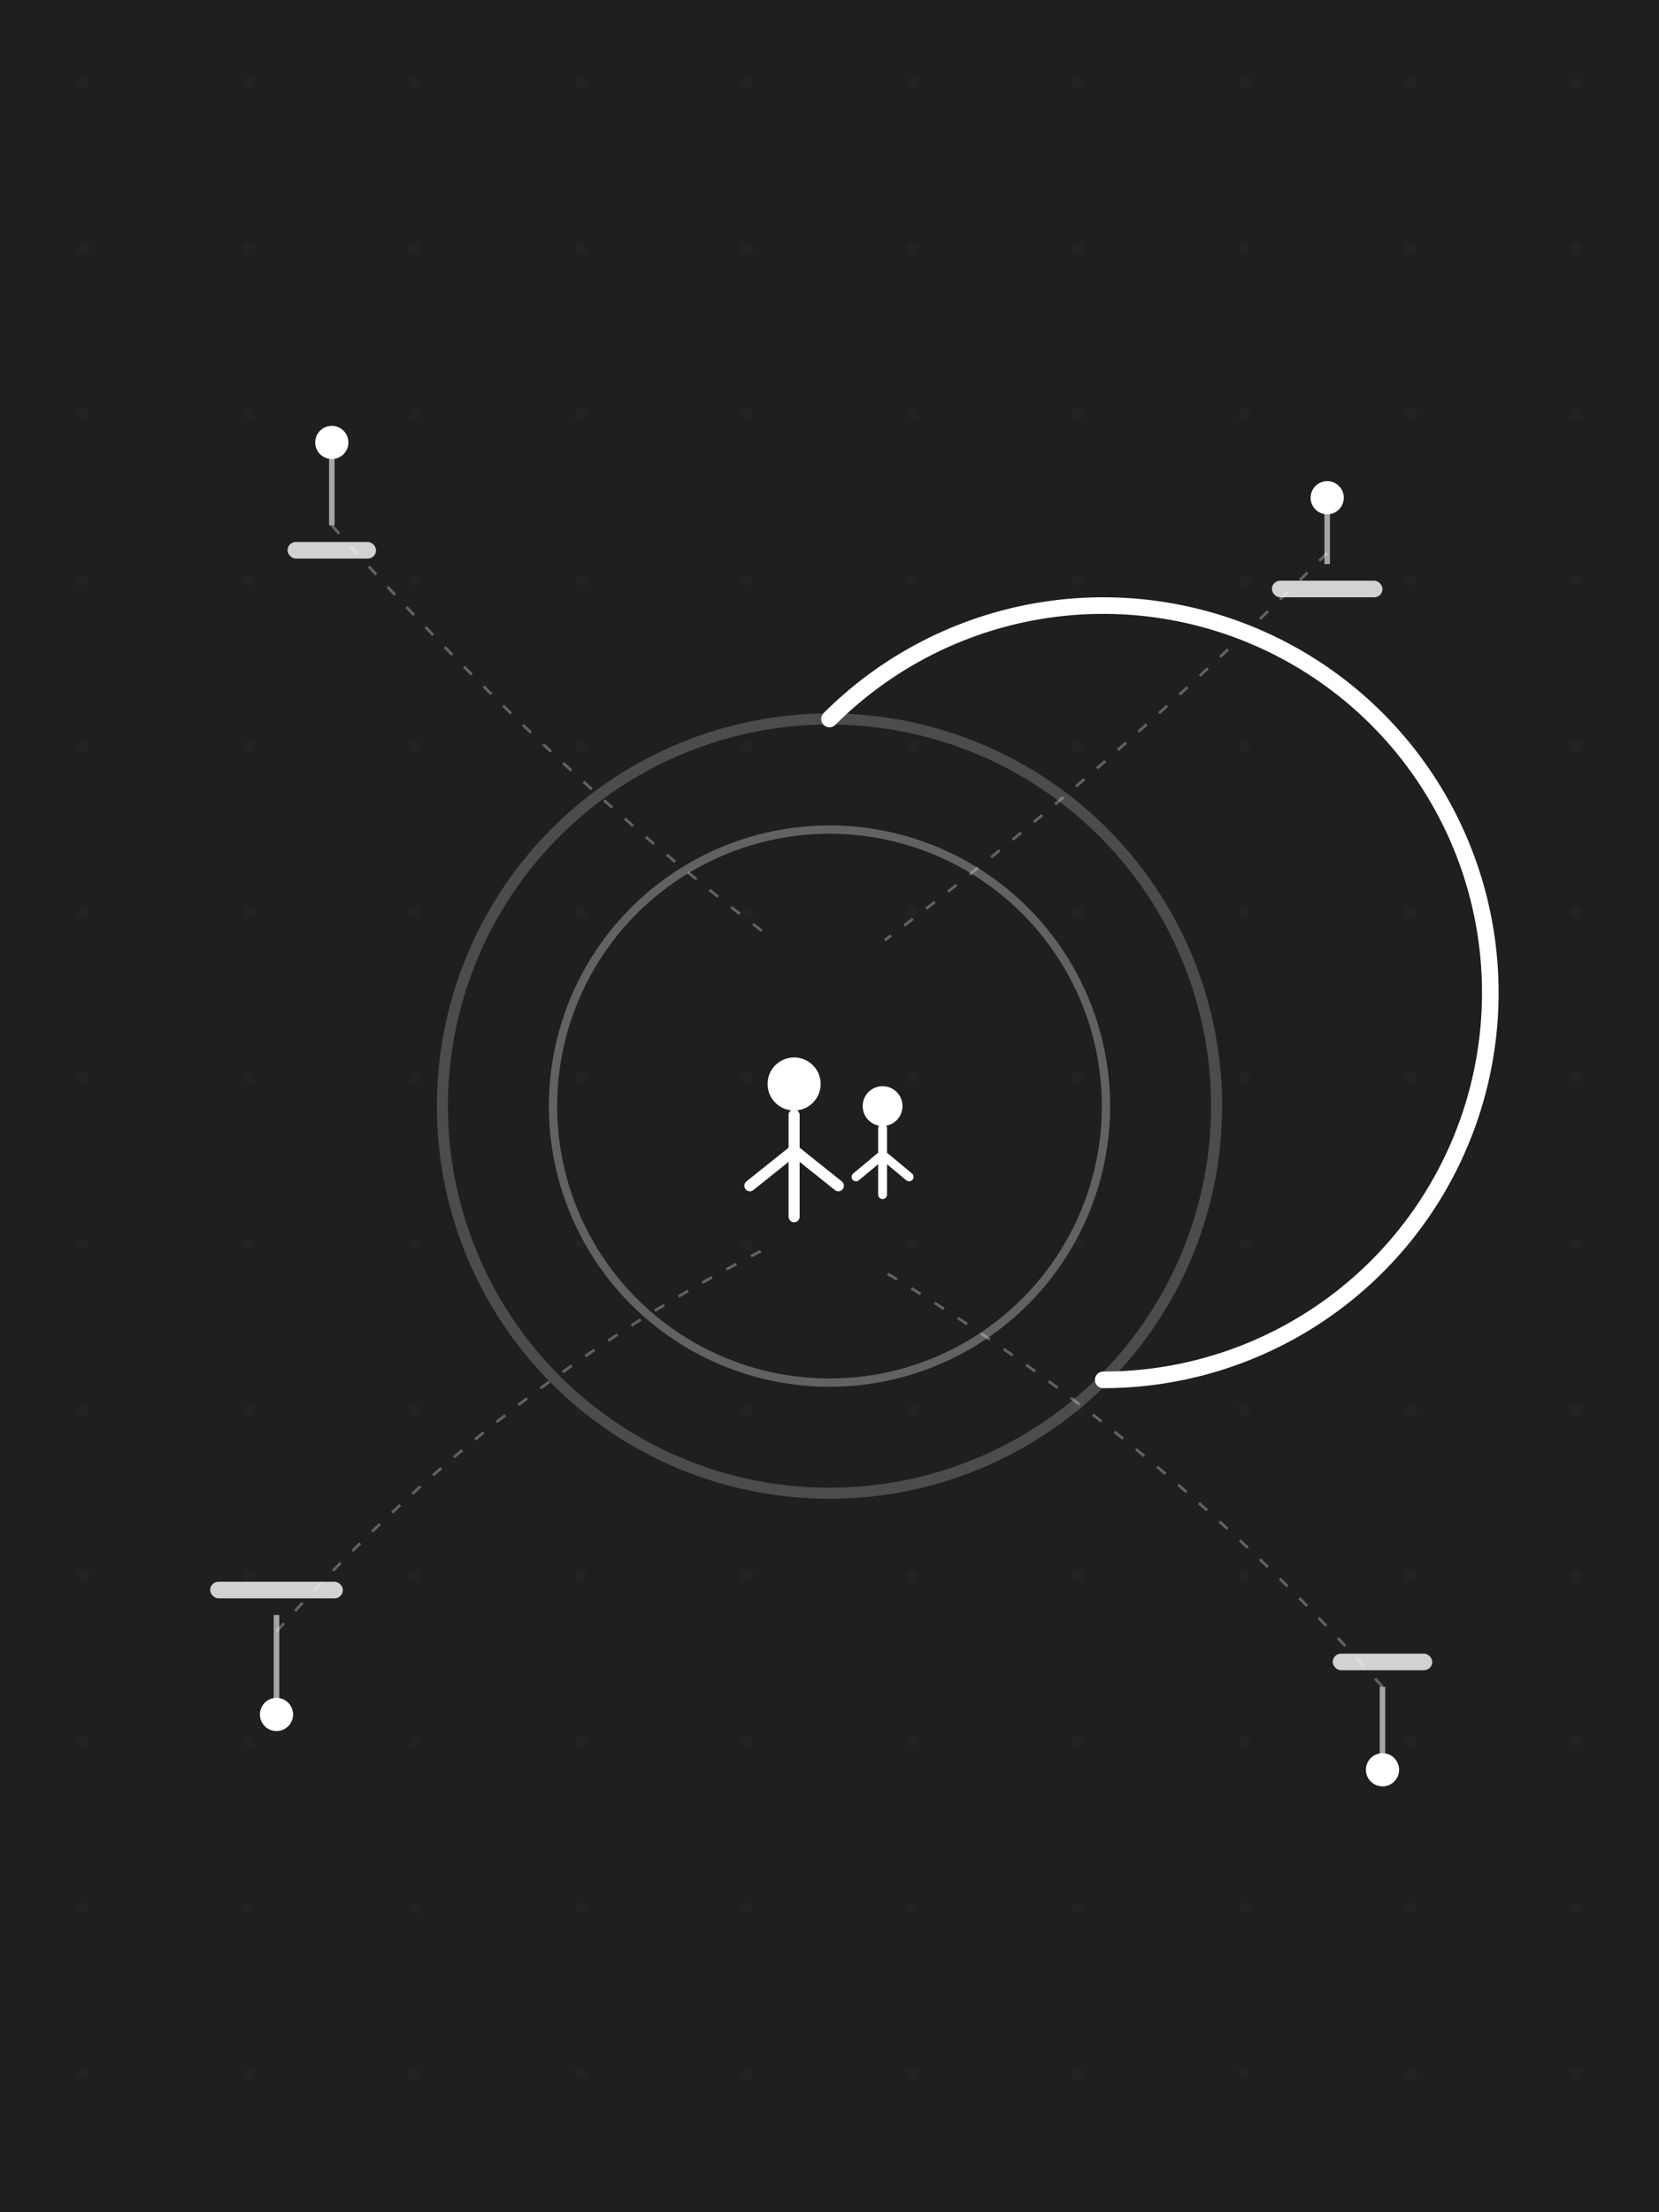 <svg viewBox="0 0 300 400" xmlns="http://www.w3.org/2000/svg">
  <!-- Background -->
  <rect width="300" height="400" fill="#1f1f1f"/>
  
  <!-- Central circular progress indicator -->
  <g transform="translate(150, 200)">
    <!-- Outer progress ring -->
    <circle cx="0" cy="0" r="70" fill="none" stroke="white" stroke-width="2" opacity="0.2"/>
    
    <!-- Progress arc (75% complete) -->
    <path d="M 0,-70 A 70,70 0 1,1 49.5,49.5" fill="none" stroke="white" stroke-width="3" stroke-linecap="round"/>
    
    <!-- Inner circle -->
    <circle cx="0" cy="0" r="50" fill="none" stroke="white" stroke-width="1.5" opacity="0.3"/>
    
    <!-- Center symbol - abstract parent and child silhouettes -->
    <g transform="scale(0.8)">
      <!-- Adult figure -->
      <circle cx="-8" cy="-5" r="6" fill="white"/>
      <path d="M -8,2 L -8,25 M -8,10 L -18,18 M -8,10 L 2,18" stroke="white" stroke-width="2.5" stroke-linecap="round" stroke-linejoin="round" fill="none"/>
      
      <!-- Child figure (smaller) -->
      <circle cx="12" cy="0" r="4.5" fill="white"/>
      <path d="M 12,5 L 12,20 M 12,11 L 6,16 M 12,11 L 18,16" stroke="white" stroke-width="2" stroke-linecap="round" stroke-linejoin="round" fill="none"/>
    </g>
  </g>
  
  <!-- Floating data points/metrics around the circle -->
  <!-- Top left -->
  <g transform="translate(60, 80)">
    <circle cx="0" cy="0" r="3" fill="white"/>
    <line x1="0" y1="0" x2="0" y2="15" stroke="white" stroke-width="1" opacity="0.6"/>
    <rect x="-8" y="18" width="16" height="3" rx="1.5" fill="white" opacity="0.8"/>
  </g>
  
  <!-- Top right -->
  <g transform="translate(240, 90)">
    <circle cx="0" cy="0" r="3" fill="white"/>
    <line x1="0" y1="0" x2="0" y2="12" stroke="white" stroke-width="1" opacity="0.6"/>
    <rect x="-10" y="15" width="20" height="3" rx="1.5" fill="white" opacity="0.8"/>
  </g>
  
  <!-- Bottom left -->
  <g transform="translate(50, 310)">
    <circle cx="0" cy="0" r="3" fill="white"/>
    <line x1="0" y1="0" x2="0" y2="-18" stroke="white" stroke-width="1" opacity="0.6"/>
    <rect x="-12" y="-24" width="24" height="3" rx="1.5" fill="white" opacity="0.8"/>
  </g>
  
  <!-- Bottom right -->
  <g transform="translate(250, 320)">
    <circle cx="0" cy="0" r="3" fill="white"/>
    <line x1="0" y1="0" x2="0" y2="-15" stroke="white" stroke-width="1" opacity="0.6"/>
    <rect x="-9" y="-21" width="18" height="3" rx="1.5" fill="white" opacity="0.8"/>
  </g>
  
  <!-- Subtle grid pattern in background -->
  <defs>
    <pattern id="grid" width="30" height="30" patternUnits="userSpaceOnUse">
      <circle cx="15" cy="15" r="0.5" fill="white" opacity="0.1"/>
    </pattern>
  </defs>
  <rect width="300" height="400" fill="url(#grid)"/>
  
  <!-- Connecting lines suggesting data flow -->
  <path d="M 60,95 Q 100,140 140,170" stroke="white" stroke-width="0.5" opacity="0.3" fill="none" stroke-dasharray="2,3"/>
  <path d="M 240,100 Q 200,140 160,170" stroke="white" stroke-width="0.5" opacity="0.3" fill="none" stroke-dasharray="2,3"/>
  <path d="M 50,295 Q 90,250 140,225" stroke="white" stroke-width="0.5" opacity="0.3" fill="none" stroke-dasharray="2,3"/>
  <path d="M 250,305 Q 210,260 160,230" stroke="white" stroke-width="0.5" opacity="0.3" fill="none" stroke-dasharray="2,3"/>
</svg>